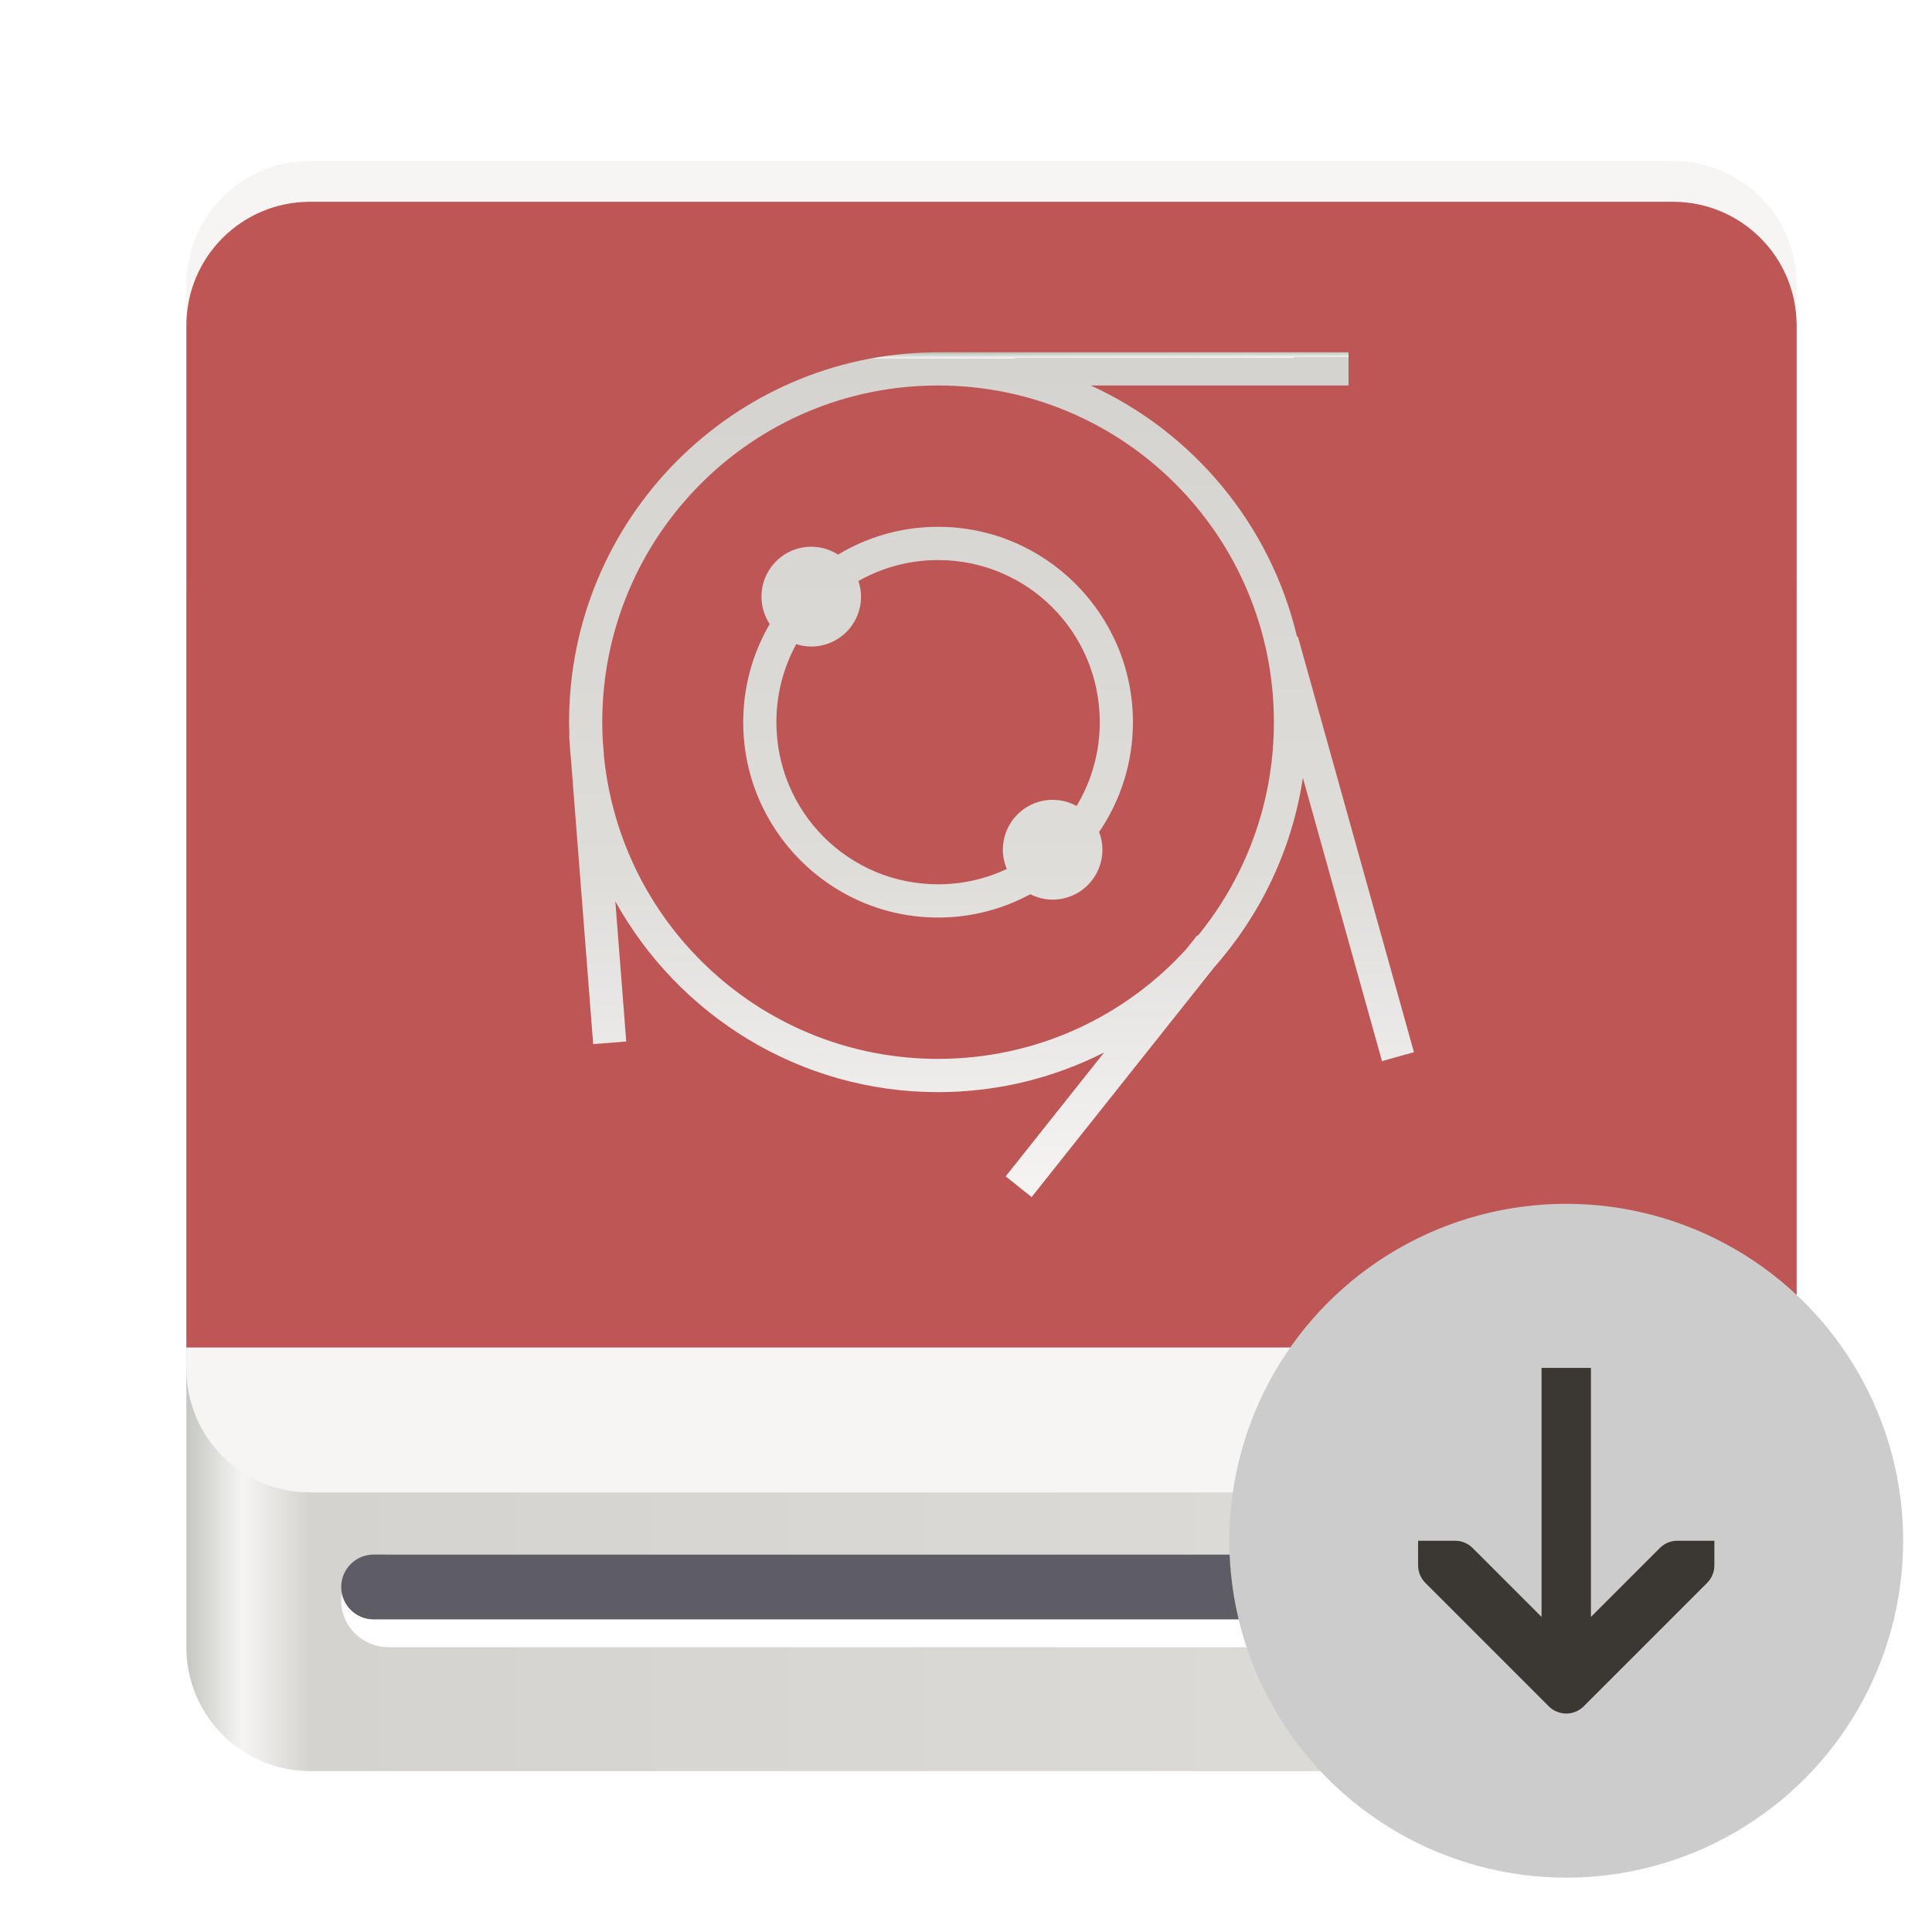 <?xml version="1.0" encoding="UTF-8" standalone="no"?><!-- Generator: Gravit.io --><svg xmlns="http://www.w3.org/2000/svg" xmlns:xlink="http://www.w3.org/1999/xlink" style="isolation:isolate" viewBox="0 0 1935 1935" width="1935pt" height="1935pt"><defs><clipPath id="_clipPath_1vRTTmEUhBQ4dqsdJvaTCmBnX6oZYJpE"><rect width="1935" height="1935"/></clipPath></defs><g clip-path="url(#_clipPath_1vRTTmEUhBQ4dqsdJvaTCmBnX6oZYJpE)"><rect width="1935" height="1935" style="fill:rgb(19,19,19)" fill-opacity="0"/><g><g><g><defs><filter id="ovD21irC36AGpzJn0v3wurHgFKub5SxR" x="-200%" y="-200%" width="400%" height="400%" filterUnits="objectBoundingBox" color-interpolation-filters="sRGB"><feGaussianBlur xmlns="http://www.w3.org/2000/svg" stdDeviation="0.383"/></filter></defs><g opacity="0.4" filter="url(#ovD21irC36AGpzJn0v3wurHgFKub5SxR)"><path d=" M -92.202 889.917 C -92.371 889.917 -92.507 890.054 -92.507 890.223 L -92.507 890.986 L -92.507 892.895 L -92.507 893.582 C -92.507 893.751 -92.371 893.887 -92.202 893.887 L -88.843 893.887 C -88.674 893.887 -88.537 893.751 -88.537 893.582 L -88.537 892.895 L -88.537 890.986 L -88.537 890.223 C -88.537 890.054 -88.674 889.917 -88.843 889.917 L -92.202 889.917 Z " fill="rgb(32,34,31)"/></g><rect x="0.582" y="-24.962" width="1984.925" height="1984.925" transform="matrix(1,0,0,1,0,0)" fill="none"/><defs><linearGradient id="_lgradient_0" x1="2.40384614991207e-9" y1="0.381" x2="1" y2="0.381"><stop offset="0%" style="stop-color:#BABDB6"/><stop offset="4.167%" style="stop-color:#F6F5F4"/><stop offset="8.333%" style="stop-color:#D5D3CF"/><stop offset="91.667%" style="stop-color:#DEDDDA"/><stop offset="95.833%" style="stop-color:#F6F5F4"/><stop offset="100%" style="stop-color:#BABDB6"/></linearGradient></defs><path d="M 310.728 471.27 L 1675.362 471.27 C 1743.832 471.27 1799.42 526.858 1799.42 595.327 L 1799.42 1649.813 C 1799.42 1718.282 1743.832 1773.87 1675.362 1773.87 L 310.728 1773.87 C 242.258 1773.87 186.67 1718.282 186.67 1649.813 L 186.67 595.327 C 186.67 526.858 242.258 471.27 310.728 471.27 Z" style="stroke:none;fill:url(#_lgradient_0);stroke-miterlimit:10;"/><path d=" M 310.727 161.123 L 1675.363 161.123 C 1744.091 161.123 1799.421 216.453 1799.421 285.181 L 1799.421 1370.688 C 1799.421 1439.416 1744.091 1494.746 1675.363 1494.746 L 310.727 1494.746 C 241.999 1494.746 186.67 1439.416 186.67 1370.688 L 186.67 285.181 C 186.67 216.453 241.999 161.123 310.727 161.123 Z " fill="rgb(246,245,244)"/><path d="M 389.713 1556.98 L 1596.377 1556.98 C 1622.854 1556.98 1644.35 1577.78 1644.35 1603.4 L 1644.35 1603.4 C 1644.35 1629.02 1622.854 1649.82 1596.377 1649.82 L 389.713 1649.82 C 363.236 1649.82 341.74 1629.02 341.74 1603.4 L 341.74 1603.4 C 341.74 1577.78 363.236 1556.98 389.713 1556.98 Z" style="stroke:none;fill:#FFFFFF;stroke-miterlimit:10;"/><path d="M 374.206 1556.98 L 1611.884 1556.98 C 1629.803 1556.98 1644.35 1571.527 1644.35 1589.445 L 1644.35 1589.445 C 1644.35 1607.363 1629.803 1621.91 1611.884 1621.91 L 374.206 1621.91 C 356.287 1621.91 341.74 1607.363 341.74 1589.445 L 341.74 1589.445 C 341.74 1571.527 356.287 1556.98 374.206 1556.98 Z" style="stroke:none;fill:#5E5C64;stroke-miterlimit:10;"/><path d=" M 310.727 202.086 C 241.999 202.086 186.669 257.416 186.669 326.144 L 186.669 1349.621 L 1799.421 1349.621 L 1799.421 326.144 C 1799.421 257.416 1744.091 202.086 1675.363 202.086 L 310.727 202.086 Z " fill="rgb(191,86,86)"/></g></g><g><circle vector-effect="non-scaling-stroke" cx="1568.673" cy="1543.128" r="337.437" fill="rgb(204,204,204)"/><path d=" M 1543.946 1370.047 L 1543.946 1619.436 L 1474.886 1550.376 C 1470.25 1545.738 1463.962 1543.132 1457.405 1543.131 L 1420.315 1543.131 L 1420.315 1567.857 C 1420.317 1574.414 1422.923 1580.702 1427.56 1585.339 L 1551.191 1708.97 C 1560.847 1718.622 1576.499 1718.622 1586.154 1708.97 L 1709.785 1585.339 C 1714.423 1580.702 1717.029 1574.414 1717.03 1567.857 C 1717.031 1567.725 1717.031 1567.593 1717.03 1567.462 L 1717.03 1543.131 L 1679.941 1543.131 C 1673.384 1543.132 1667.095 1545.738 1662.459 1550.376 L 1593.399 1619.436 L 1593.399 1370.047 L 1543.946 1370.047 Z " fill="rgb(59,55,50)"/></g><linearGradient id="_lgradient_1" x1="0.432" y1="-2.9322288486177683e-9" x2="0.435" y2="1.076" gradientTransform="matrix(846.167,0,0,846.167,569.961,352.77)" gradientUnits="userSpaceOnUse"><stop offset="0%" stop-opacity="1" style="stop-color:rgb(186,189,182)"/><stop offset="0.64%" stop-opacity="1" style="stop-color:rgb(246,245,244)"/><stop offset="0.64%" stop-opacity="1" style="stop-color:rgb(213,211,207)"/><stop offset="56.865%" stop-opacity="1" style="stop-color:rgb(222,221,218)"/><stop offset="94.491%" stop-opacity="1" style="stop-color:rgb(246,245,244)"/><stop offset="100%" stop-opacity="1" style="stop-color:rgb(186,189,182)"/></linearGradient><path d=" M 935.373 352.77 L 935.373 352.876 C 733.383 355.122 569.961 520.255 569.961 723.3 C 569.961 727.7 570.139 732.056 570.291 736.419 L 569.992 736.442 L 570.438 742.145 C 570.774 748.841 571.302 755.485 571.989 762.084 L 594.098 1045.742 L 627.218 1043.14 L 616.27 902.726 C 679.363 1016.619 800.528 1093.83 939.526 1093.83 C 999.357 1093.83 1055.842 1079.442 1105.868 1054.069 L 1007.246 1178.185 L 1033.216 1198.938 L 1216.178 968.694 C 1262.305 916.471 1294.026 851.179 1304.911 779.052 L 1384.141 1062.769 L 1416.128 1053.794 L 1299.863 637.467 L 1299.041 637.696 C 1272.499 525.485 1195.026 432.978 1092.466 386.076 L 1350.614 386.076 L 1350.614 352.77 L 939.526 352.77 L 935.373 352.77 Z  M 939.526 386.076 C 1125.481 386.076 1275.87 536.859 1275.87 723.3 C 1275.87 804.542 1247.298 879 1199.686 937.176 L 1199.117 936.718 L 1187.975 950.741 C 1126.499 1018.221 1038.006 1060.524 939.526 1060.524 C 765.584 1060.524 622.785 928.585 605.058 758.947 L 603.608 740.346 C 603.329 734.7 603.182 729.017 603.182 723.3 C 603.182 536.859 753.571 386.076 939.526 386.076 L 939.526 386.076 Z  M 939.526 527.626 C 902.928 527.626 868.659 537.804 839.353 555.458 C 831.337 550.32 822.023 547.589 812.51 547.588 C 799.289 547.587 786.608 552.853 777.259 562.226 C 767.91 571.599 762.658 584.312 762.658 597.567 C 762.672 607.325 765.534 616.865 770.892 625.011 C 754.061 653.921 744.363 687.489 744.363 723.3 C 744.363 831.17 831.937 918.974 939.526 918.974 C 972.919 918.974 1004.377 910.504 1031.894 895.612 C 1038.829 899.147 1046.492 901.006 1054.271 901.04 C 1067.493 901.04 1080.173 895.775 1089.522 886.402 C 1098.871 877.029 1104.123 864.316 1104.123 851.06 C 1104.117 844.979 1103.004 838.95 1100.839 833.269 C 1122.181 801.904 1134.688 764.038 1134.688 723.3 C 1134.688 615.43 1047.115 527.626 939.526 527.626 L 939.526 527.626 Z  M 939.526 560.932 C 1029.161 560.932 1101.471 633.43 1101.471 723.3 C 1101.471 754.059 1092.994 782.781 1078.257 807.26 C 1070.908 803.21 1062.658 801.085 1054.271 801.08 C 1026.741 801.081 1004.423 823.458 1004.423 851.06 C 1004.453 857.687 1005.797 864.242 1008.378 870.343 C 987.494 880.16 964.173 885.668 939.526 885.668 C 849.89 885.668 777.584 813.17 777.584 723.3 C 777.584 694.94 784.795 668.319 797.468 645.151 C 802.33 646.718 807.403 647.526 812.51 647.547 C 840.04 647.546 862.358 625.17 862.358 597.567 C 862.327 592.247 861.448 586.967 859.756 581.924 C 883.289 568.58 910.486 560.932 939.526 560.932 Z " fill="url(#_lgradient_1)"/></g></g></svg>
